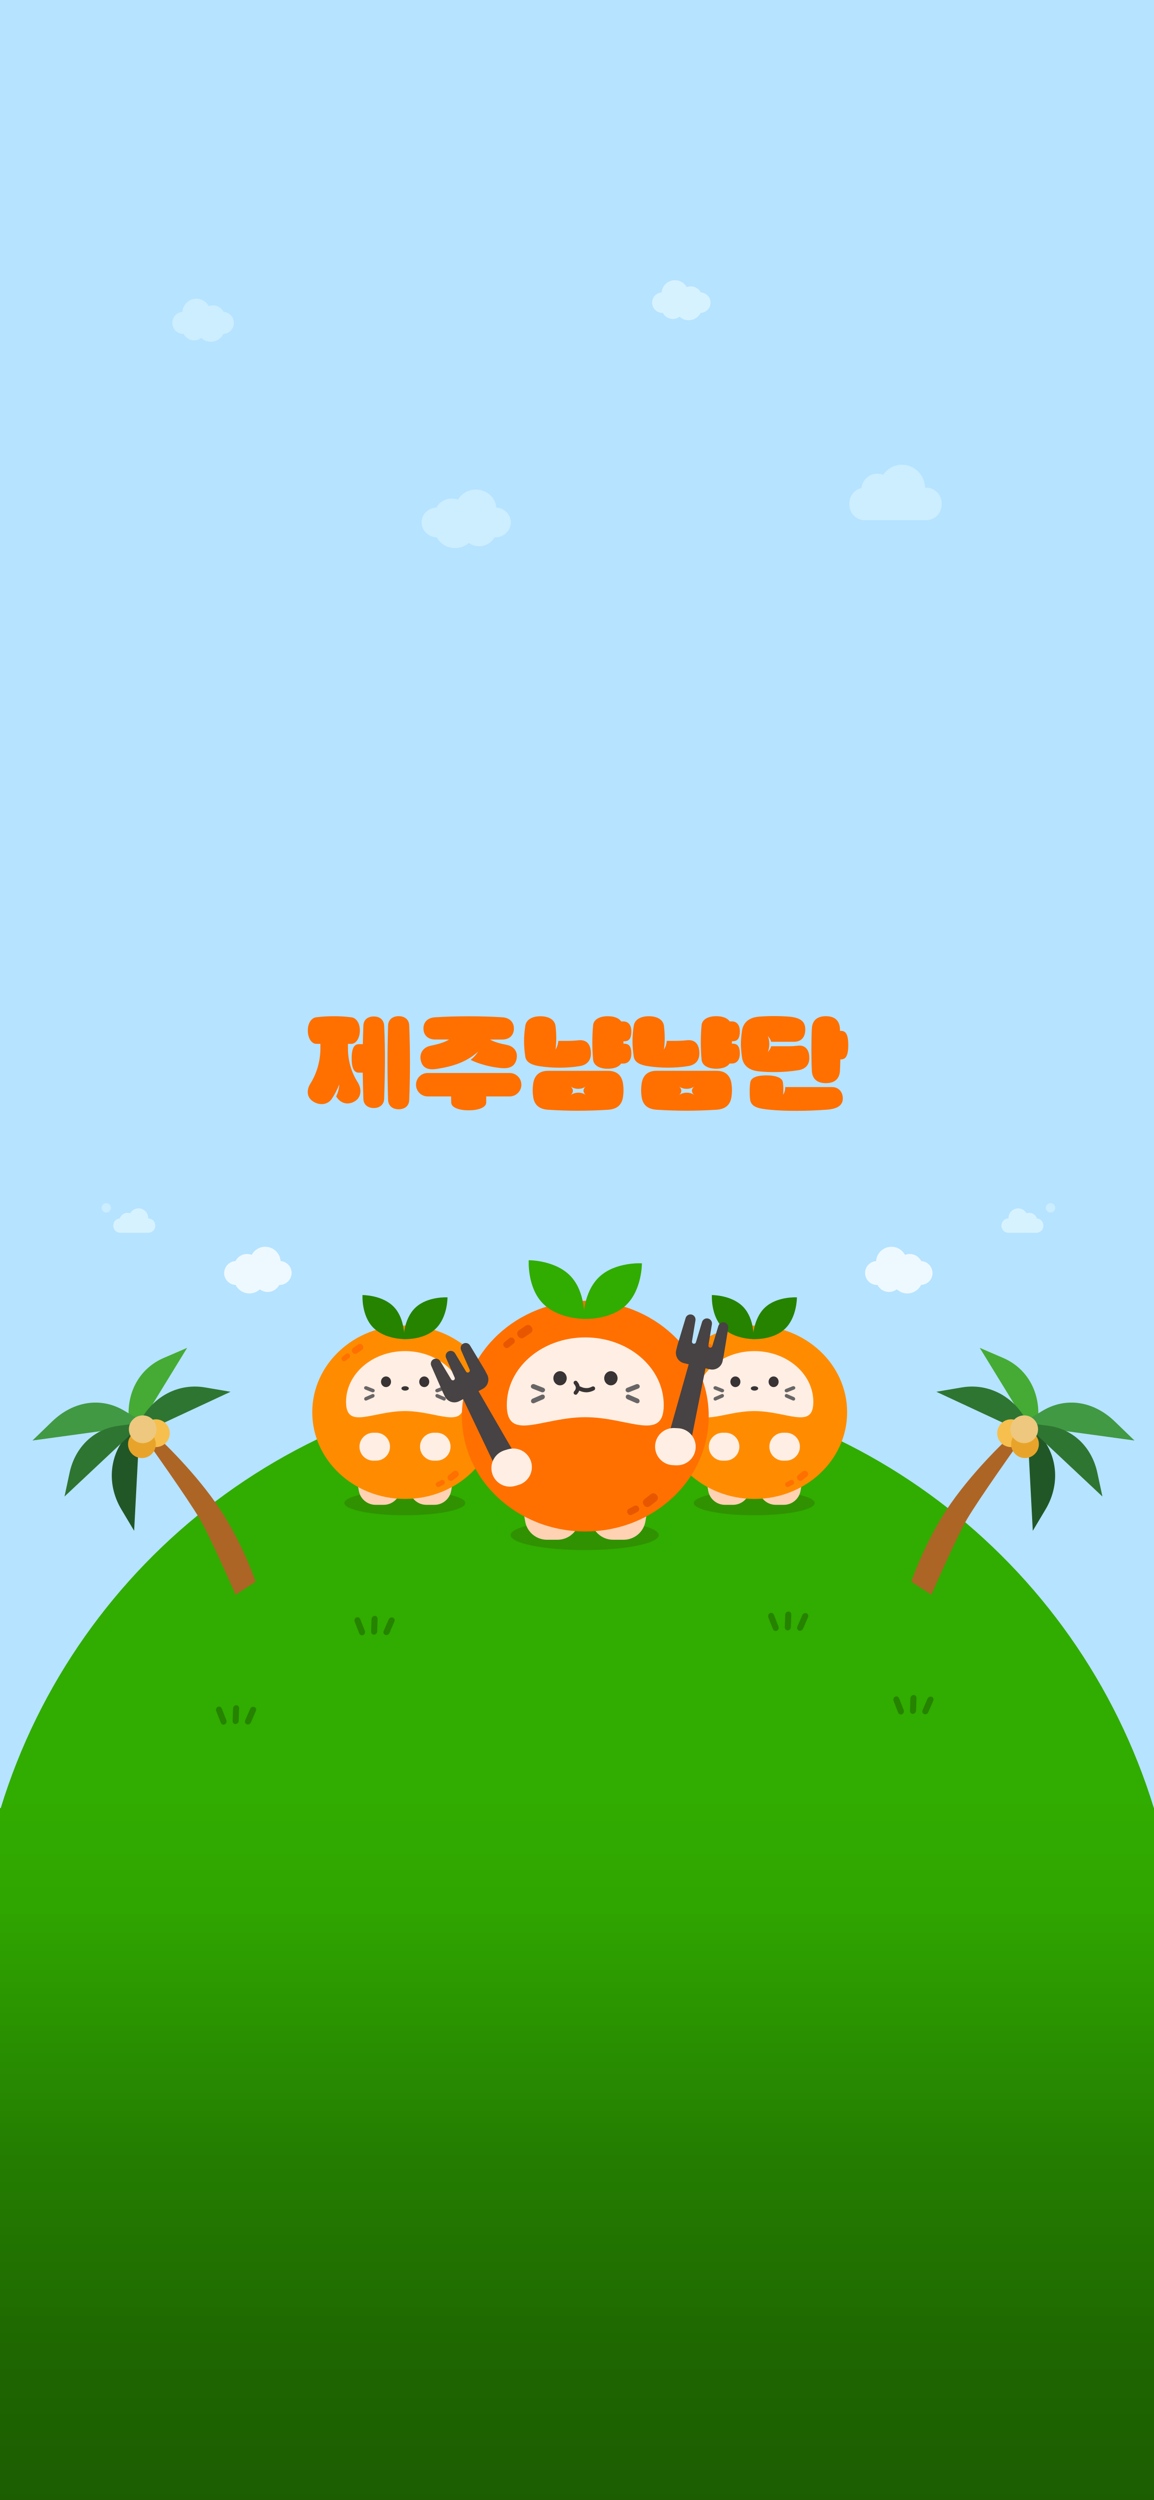 <svg width="375" height="812" viewBox="0 0 375 812" fill="none" xmlns="http://www.w3.org/2000/svg">
<g clip-path="url(#clip0_31233_6879)">
<path d="M375 0H0V812H375V0Z" fill="#B6E3FF"/>
<path d="M375.1 587.69C375.07 587.59 375.04 587.5 375.01 587.4V587.23H374.96C350.26 506.72 275.73 448.22 187.6 448.22C99.47 448.22 24.94 506.72 0.24 587.23H0V812H375V587.69H375.09H375.1Z" fill="url(#paint0_linear_31233_6879)"/>
<path d="M245.09 492.13C255.937 492.13 264.73 490.348 264.73 488.15C264.73 485.952 255.937 484.17 245.09 484.17C234.243 484.17 225.45 485.952 225.45 488.15C225.45 490.348 234.243 492.13 245.09 492.13Z" fill="#309200"/>
<path d="M238.2 488.74H235.57C232.88 488.74 230.58 486.8 230.13 484.15L229.2 478.72C228.62 475.35 231.22 472.27 234.64 472.27H238.2C241.25 472.27 243.72 474.74 243.72 477.79V483.22C243.72 486.27 241.25 488.74 238.2 488.74Z" fill="#FFD2B3"/>
<path d="M252.08 488.74H254.71C257.4 488.74 259.7 486.8 260.15 484.15L261.08 478.72C261.66 475.35 259.06 472.27 255.64 472.27H252.08C249.03 472.27 246.56 474.74 246.56 477.79V483.22C246.56 486.27 249.03 488.74 252.08 488.74Z" fill="#FFD2B3"/>
<path d="M245.14 486.82C261.786 486.82 275.28 474.217 275.28 458.67C275.28 443.123 261.786 430.52 245.14 430.52C228.494 430.52 215 443.123 215 458.67C215 474.217 228.494 486.82 245.14 486.82Z" fill="#FF8C00"/>
<path d="M264.3 455.32C264.3 464.44 255.72 458.29 245.14 458.29C234.56 458.29 225.98 464.44 225.98 455.32C225.98 446.2 234.56 438.81 245.14 438.81C255.72 438.81 264.3 446.2 264.3 455.32Z" fill="#FFEEE3"/>
<path d="M241.56 424.5C245.3 428.45 244.89 434.92 244.89 434.92C244.89 434.92 238.41 434.98 234.66 431.03C230.92 427.08 231.33 420.61 231.33 420.61C231.33 420.61 237.81 420.55 241.56 424.5Z" fill="#258300"/>
<path d="M248.54 424.69C244.59 428.43 244.65 434.92 244.65 434.92C244.65 434.92 251.12 435.33 255.07 431.59C259.02 427.85 258.96 421.36 258.96 421.36C258.96 421.36 252.49 420.95 248.54 424.69Z" fill="#258300"/>
<path d="M228.029 439.166L228.12 439.298C228.432 439.753 229.055 439.869 229.51 439.557L231.151 438.432C231.607 438.119 231.723 437.497 231.41 437.041L231.32 436.909C231.008 436.454 230.385 436.338 229.93 436.65L228.288 437.776C227.833 438.088 227.717 438.71 228.029 439.166Z" fill="#FF7000"/>
<path d="M224.662 441.736L224.749 441.845C225.011 442.173 225.489 442.227 225.817 441.965L227.021 441.004C227.349 440.742 227.402 440.264 227.14 439.936L227.053 439.827C226.791 439.498 226.313 439.445 225.985 439.707L224.781 440.667C224.453 440.929 224.4 441.408 224.662 441.736Z" fill="#FF7000"/>
<path d="M262.405 478.137L262.306 478.011C261.965 477.577 261.337 477.5 260.902 477.841L259.336 479.068C258.901 479.409 258.825 480.037 259.165 480.472L259.264 480.598C259.605 481.033 260.233 481.109 260.668 480.768L262.234 479.541C262.669 479.201 262.745 478.572 262.405 478.137Z" fill="#FF7000"/>
<path d="M257.986 481.149L257.921 481.025C257.727 480.653 257.268 480.509 256.896 480.702L255.53 481.414C255.158 481.608 255.014 482.067 255.207 482.439L255.272 482.563C255.466 482.936 255.925 483.08 256.297 482.886L257.663 482.175C258.035 481.981 258.18 481.522 257.986 481.149Z" fill="#FF7000"/>
<path d="M235.73 474.4H234.88C232.38 474.4 230.34 472.37 230.34 469.86C230.34 467.36 232.37 465.32 234.88 465.32H235.73C238.28 465.32 240.33 467.42 240.26 469.97C240.2 472.43 238.19 474.39 235.73 474.39V474.4Z" fill="#FFEEE3"/>
<path d="M255.4 474.4H254.55C252.05 474.4 250.01 472.37 250.01 469.86C250.01 467.36 252.04 465.32 254.55 465.32H255.4C257.95 465.32 260 467.42 259.93 469.97C259.87 472.43 257.86 474.39 255.4 474.39V474.4Z" fill="#FFEEE3"/>
<path d="M238.97 450.5C239.87 450.5 240.6 449.725 240.6 448.77C240.6 447.815 239.87 447.04 238.97 447.04C238.07 447.04 237.34 447.815 237.34 448.77C237.34 449.725 238.07 450.5 238.97 450.5Z" fill="#383334"/>
<path d="M251.39 450.5C252.29 450.5 253.02 449.725 253.02 448.77C253.02 447.815 252.29 447.04 251.39 447.04C250.49 447.04 249.76 447.815 249.76 448.77C249.76 449.725 250.49 450.5 251.39 450.5Z" fill="#383334"/>
<path d="M255.03 451.86C255.17 452.15 255.53 452.28 255.85 452.16L258.06 451.29C258.38 451.16 258.52 450.83 258.39 450.54C258.25 450.25 257.89 450.12 257.57 450.24L255.36 451.11C255.04 451.24 254.9 451.57 255.03 451.86Z" fill="#686566"/>
<path d="M255.05 453.1C254.94 453.4 255.11 453.76 255.42 453.89L257.6 454.83C257.91 454.97 258.25 454.83 258.36 454.53C258.47 454.23 258.3 453.87 257.99 453.74L255.81 452.8C255.5 452.66 255.16 452.8 255.05 453.1Z" fill="#686566"/>
<path d="M235.25 451.86C235.11 452.15 234.75 452.28 234.43 452.16L232.22 451.29C231.9 451.16 231.76 450.83 231.89 450.54C232.03 450.25 232.39 450.12 232.71 450.24L234.92 451.11C235.24 451.24 235.38 451.57 235.25 451.86Z" fill="#686566"/>
<path d="M235.22 453.1C235.33 453.4 235.16 453.76 234.85 453.89L232.67 454.83C232.36 454.97 232.02 454.83 231.91 454.53C231.8 454.23 231.97 453.87 232.28 453.74L234.46 452.8C234.77 452.66 235.11 452.8 235.22 453.1Z" fill="#686566"/>
<path d="M245.18 451.64C245.843 451.64 246.38 451.322 246.38 450.93C246.38 450.538 245.843 450.22 245.18 450.22C244.517 450.22 243.98 450.538 243.98 450.93C243.98 451.322 244.517 451.64 245.18 451.64Z" fill="#383334"/>
<path d="M131.55 492.13C142.397 492.13 151.19 490.348 151.19 488.15C151.19 485.952 142.397 484.17 131.55 484.17C120.703 484.17 111.91 485.952 111.91 488.15C111.91 490.348 120.703 492.13 131.55 492.13Z" fill="#309200"/>
<path d="M124.67 488.74H122.04C119.35 488.74 117.05 486.8 116.6 484.15L115.67 478.72C115.09 475.35 117.69 472.27 121.11 472.27H124.67C127.72 472.27 130.19 474.74 130.19 477.79V483.22C130.19 486.27 127.72 488.74 124.67 488.74Z" fill="#FFD2B3"/>
<path d="M138.55 488.74H141.18C143.87 488.74 146.17 486.8 146.62 484.15L147.55 478.72C148.13 475.35 145.53 472.27 142.11 472.27H138.55C135.5 472.27 133.03 474.74 133.03 477.79V483.22C133.03 486.27 135.5 488.74 138.55 488.74Z" fill="#FFD2B3"/>
<path d="M131.61 486.82C148.256 486.82 161.75 474.217 161.75 458.67C161.75 443.123 148.256 430.52 131.61 430.52C114.964 430.52 101.47 443.123 101.47 458.67C101.47 474.217 114.964 486.82 131.61 486.82Z" fill="#FF8C00"/>
<path d="M150.77 455.32C150.77 464.44 142.19 458.29 131.61 458.29C121.03 458.29 112.45 464.44 112.45 455.32C112.45 446.2 121.03 438.81 131.61 438.81C142.19 438.81 150.77 446.2 150.77 455.32Z" fill="#FFEEE3"/>
<path d="M128.03 424.5C131.77 428.45 131.36 434.92 131.36 434.92C131.36 434.92 124.88 434.98 121.13 431.03C117.39 427.08 117.8 420.61 117.8 420.61C117.8 420.61 124.28 420.55 128.03 424.5Z" fill="#258300"/>
<path d="M135 424.69C131.05 428.43 131.11 434.92 131.11 434.92C131.11 434.92 137.58 435.33 141.53 431.59C145.48 427.85 145.42 421.36 145.42 421.36C145.42 421.36 138.95 420.95 135 424.69Z" fill="#258300"/>
<path d="M114.504 439.161L114.594 439.292C114.906 439.748 115.529 439.864 115.984 439.552L117.626 438.426C118.081 438.114 118.197 437.491 117.885 437.036L117.794 436.904C117.482 436.449 116.859 436.332 116.404 436.645L114.763 437.77C114.307 438.083 114.191 438.705 114.504 439.161Z" fill="#FF7000"/>
<path d="M111.118 441.737L111.205 441.846C111.467 442.174 111.945 442.228 112.273 441.966L113.477 441.005C113.805 440.743 113.859 440.265 113.597 439.937L113.509 439.828C113.248 439.5 112.769 439.446 112.441 439.708L111.238 440.669C110.91 440.931 110.856 441.409 111.118 441.737Z" fill="#FF7000"/>
<path d="M148.882 478.141L148.783 478.015C148.442 477.58 147.814 477.504 147.379 477.845L145.813 479.072C145.378 479.413 145.302 480.041 145.642 480.476L145.741 480.602C146.082 481.036 146.71 481.113 147.145 480.772L148.711 479.545C149.146 479.204 149.222 478.576 148.882 478.141Z" fill="#FF7000"/>
<path d="M144.456 481.155L144.392 481.031C144.198 480.659 143.739 480.514 143.367 480.708L142.001 481.42C141.629 481.614 141.484 482.073 141.678 482.445L141.743 482.569C141.937 482.941 142.396 483.086 142.768 482.892L144.134 482.18C144.506 481.986 144.65 481.527 144.456 481.155Z" fill="#FF7000"/>
<path d="M122.2 474.4H121.35C118.85 474.4 116.81 472.37 116.81 469.86C116.81 467.36 118.84 465.32 121.35 465.32H122.2C124.75 465.32 126.8 467.42 126.73 469.97C126.67 472.43 124.66 474.39 122.2 474.39V474.4Z" fill="#FFEEE3"/>
<path d="M141.87 474.4H141.02C138.52 474.4 136.48 472.37 136.48 469.86C136.48 467.36 138.51 465.32 141.02 465.32H141.87C144.42 465.32 146.47 467.42 146.4 469.97C146.34 472.43 144.33 474.39 141.87 474.39V474.4Z" fill="#FFEEE3"/>
<path d="M125.44 450.5C126.34 450.5 127.07 449.725 127.07 448.77C127.07 447.815 126.34 447.04 125.44 447.04C124.54 447.04 123.81 447.815 123.81 448.77C123.81 449.725 124.54 450.5 125.44 450.5Z" fill="#383334"/>
<path d="M137.86 450.5C138.76 450.5 139.49 449.725 139.49 448.77C139.49 447.815 138.76 447.04 137.86 447.04C136.96 447.04 136.23 447.815 136.23 448.77C136.23 449.725 136.96 450.5 137.86 450.5Z" fill="#383334"/>
<path d="M141.5 451.86C141.64 452.15 142 452.28 142.32 452.16L144.53 451.29C144.85 451.16 144.99 450.83 144.86 450.54C144.72 450.25 144.36 450.12 144.04 450.24L141.83 451.11C141.51 451.24 141.37 451.57 141.5 451.86Z" fill="#686566"/>
<path d="M141.52 453.1C141.41 453.4 141.58 453.76 141.89 453.89L144.07 454.83C144.38 454.97 144.72 454.83 144.83 454.53C144.94 454.23 144.77 453.87 144.46 453.74L142.28 452.8C141.97 452.66 141.63 452.8 141.52 453.1Z" fill="#686566"/>
<path d="M121.72 451.86C121.58 452.15 121.22 452.28 120.9 452.16L118.69 451.29C118.37 451.16 118.23 450.83 118.36 450.54C118.5 450.25 118.86 450.12 119.18 450.24L121.39 451.11C121.71 451.24 121.85 451.57 121.72 451.86Z" fill="#686566"/>
<path d="M121.69 453.1C121.8 453.4 121.63 453.76 121.32 453.89L119.14 454.83C118.83 454.97 118.49 454.83 118.38 454.53C118.27 454.23 118.44 453.87 118.75 453.74L120.93 452.8C121.24 452.66 121.58 452.8 121.69 453.1Z" fill="#686566"/>
<path d="M131.65 451.64C132.313 451.64 132.85 451.322 132.85 450.93C132.85 450.538 132.313 450.22 131.65 450.22C130.987 450.22 130.45 450.538 130.45 450.93C130.45 451.322 130.987 451.64 131.65 451.64Z" fill="#383334"/>
<path d="M189.998 503.43C203.281 503.43 214.048 501.25 214.048 498.56C214.048 495.87 203.281 493.69 189.998 493.69C176.716 493.69 165.948 495.87 165.948 498.56C165.948 501.25 176.716 503.43 189.998 503.43Z" fill="#309200"/>
<path d="M181.168 500.08H177.738C174.238 500.08 171.248 497.56 170.658 494.11L169.448 487.05C168.698 482.66 172.078 478.66 176.528 478.66H181.168C185.138 478.66 188.348 481.88 188.348 485.84V492.9C188.348 496.87 185.128 500.08 181.168 500.08Z" fill="#FFD2B3"/>
<path d="M199.228 500.08H202.658C206.158 500.08 209.148 497.56 209.738 494.11L210.948 487.05C211.698 482.66 208.318 478.66 203.868 478.66H199.228C195.258 478.66 192.048 481.88 192.048 485.84V492.9C192.048 496.87 195.268 500.08 199.228 500.08Z" fill="#FFD2B3"/>
<path d="M190.198 497.39C212.35 497.39 230.308 480.623 230.308 459.94C230.308 439.257 212.35 422.49 190.198 422.49C168.046 422.49 150.088 439.257 150.088 459.94C150.088 480.623 168.046 497.39 190.198 497.39Z" fill="#FF7000"/>
<path d="M215.688 456.33C215.688 468.46 204.268 460.28 190.188 460.28C176.108 460.28 164.688 468.46 164.688 456.33C164.688 444.2 176.108 434.36 190.188 434.36C204.268 434.36 215.688 444.2 215.688 456.33Z" fill="#FFEEE3"/>
<path d="M185.428 414.48C190.408 419.74 189.858 428.35 189.858 428.35C189.858 428.35 181.228 428.43 176.248 423.17C171.268 417.91 171.818 409.3 171.818 409.3C171.818 409.3 180.448 409.22 185.428 414.48Z" fill="#31AC00"/>
<path d="M194.718 414.73C189.458 419.71 189.538 428.34 189.538 428.34C189.538 428.34 198.148 428.89 203.408 423.91C208.668 418.93 208.588 410.3 208.588 410.3C208.588 410.3 199.978 409.75 194.718 414.73Z" fill="#31AC00"/>
<path d="M168.299 433.888L168.424 434.069C168.839 434.675 169.667 434.829 170.273 434.414L172.45 432.921C173.056 432.505 173.21 431.678 172.795 431.072L172.67 430.89C172.255 430.285 171.427 430.13 170.821 430.546L168.644 432.039C168.038 432.454 167.884 433.282 168.299 433.888Z" fill="#E85700"/>
<path d="M163.779 437.315L163.885 437.448C164.236 437.888 164.878 437.96 165.318 437.609L166.905 436.342C167.345 435.991 167.417 435.349 167.066 434.909L166.96 434.776C166.608 434.335 165.966 434.263 165.526 434.615L163.94 435.881C163.499 436.233 163.427 436.875 163.779 437.315Z" fill="#E85700"/>
<path d="M213.496 485.675L213.36 485.502C212.907 484.923 212.071 484.822 211.493 485.275L209.415 486.903C208.837 487.356 208.735 488.192 209.188 488.77L209.324 488.944C209.777 489.522 210.613 489.623 211.191 489.17L213.269 487.542C213.848 487.089 213.949 486.253 213.496 485.675Z" fill="#E85700"/>
<path d="M207.593 489.656L207.515 489.505C207.254 489.006 206.638 488.812 206.139 489.072L204.339 490.01C203.839 490.27 203.645 490.886 203.905 491.386L203.984 491.537C204.244 492.036 204.86 492.23 205.36 491.97L207.16 491.032C207.66 490.772 207.854 490.156 207.593 489.656Z" fill="#E85700"/>
<path d="M143.878 452.13L140.148 443.61C139.848 442.93 140.008 442.11 140.588 441.64C141.398 440.98 142.548 441.22 143.048 442.06L146.618 448C146.788 448.29 147.158 448.39 147.458 448.24C147.758 448.09 147.878 447.73 147.748 447.42L144.958 441.04C144.608 440.25 144.938 439.32 145.698 438.92C146.458 438.52 147.428 438.78 147.878 439.53L151.448 445.47C151.618 445.76 151.988 445.86 152.288 445.71L152.328 445.69C152.628 445.53 152.748 445.18 152.618 444.87L149.838 438.53C149.538 437.85 149.698 437.03 150.278 436.56C151.088 435.9 152.238 436.14 152.738 436.98L157.548 444.98C157.678 445.2 158.158 446.15 158.308 446.43C159.188 448.11 158.538 450.2 156.858 451.08L155.478 451.81L167.878 473.24C168.678 474.62 168.168 476.38 166.758 477.11L164.998 478.03C163.598 478.77 161.858 478.19 161.178 476.76L150.508 454.41L149.248 455.07C147.568 455.95 145.478 455.3 144.598 453.62C144.428 453.3 143.978 452.32 143.888 452.12L143.878 452.13Z" fill="#474243"/>
<path d="M167.438 482.59L168.528 482.27C171.718 481.32 173.538 477.96 172.588 474.76C171.638 471.57 168.278 469.75 165.078 470.7L163.988 471.02C160.738 471.99 158.928 475.45 159.978 478.68C160.998 481.79 164.308 483.52 167.438 482.59Z" fill="#FFEEE3"/>
<path d="M235.128 440.57L236.638 431.41C236.758 430.68 236.398 429.92 235.728 429.61C234.788 429.17 233.728 429.68 233.448 430.62L231.448 437.25C231.348 437.57 231.018 437.76 230.688 437.68C230.358 437.6 230.158 437.29 230.208 436.96L231.338 430.1C231.478 429.25 230.938 428.43 230.098 428.23C229.258 428.03 228.388 428.52 228.138 429.35L226.138 435.98C226.038 436.3 225.708 436.49 225.378 436.41H225.338C225.018 436.32 224.808 436.01 224.858 435.68L225.988 428.86C226.108 428.13 225.748 427.37 225.078 427.06C224.138 426.62 223.078 427.13 222.798 428.07L220.108 437C220.038 437.25 219.798 438.29 219.728 438.59C219.288 440.44 220.428 442.29 222.278 442.73L223.798 443.09L217.068 466.88C216.638 468.41 217.568 469.99 219.108 470.35L221.038 470.81C222.578 471.18 224.118 470.19 224.428 468.64L229.258 444.39L230.638 444.72C232.488 445.16 234.348 444.02 234.788 442.18C234.868 441.83 235.068 440.77 235.108 440.55L235.128 440.57Z" fill="#474243"/>
<path d="M219.788 475.91L218.658 475.86C215.328 475.72 212.738 472.91 212.878 469.58C213.018 466.25 215.828 463.66 219.158 463.8L220.288 463.85C223.678 463.99 226.288 466.9 226.058 470.28C225.838 473.55 223.058 476.04 219.788 475.9V475.91Z" fill="#FFEEE3"/>
<path d="M181.988 449.93C183.187 449.93 184.158 448.9 184.158 447.63C184.158 446.36 183.187 445.33 181.988 445.33C180.79 445.33 179.818 446.36 179.818 447.63C179.818 448.9 180.79 449.93 181.988 449.93Z" fill="#383334"/>
<path d="M198.508 449.93C199.707 449.93 200.678 448.9 200.678 447.63C200.678 446.36 199.707 445.33 198.508 445.33C197.31 445.33 196.338 446.36 196.338 447.63C196.338 448.9 197.31 449.93 198.508 449.93Z" fill="#383334"/>
<path d="M203.358 451.74C203.538 452.13 204.028 452.3 204.448 452.14L207.388 450.98C207.808 450.81 208.008 450.36 207.818 449.98C207.638 449.59 207.148 449.42 206.728 449.58L203.788 450.74C203.368 450.91 203.168 451.36 203.358 451.74Z" fill="#686566"/>
<path d="M203.388 453.39C203.248 453.79 203.468 454.26 203.878 454.44L206.778 455.7C207.198 455.88 207.648 455.7 207.798 455.3C207.938 454.9 207.718 454.43 207.308 454.25L204.408 452.99C203.988 452.81 203.538 452.99 203.388 453.39Z" fill="#686566"/>
<path d="M177.038 451.74C176.858 452.13 176.368 452.3 175.948 452.14L173.008 450.98C172.588 450.81 172.388 450.36 172.578 449.98C172.758 449.59 173.248 449.42 173.668 449.58L176.608 450.74C177.028 450.91 177.228 451.36 177.038 451.74Z" fill="#686566"/>
<path d="M177.008 453.39C177.148 453.79 176.928 454.26 176.518 454.44L173.618 455.7C173.198 455.88 172.748 455.7 172.598 455.3C172.458 454.9 172.678 454.43 173.088 454.25L175.988 452.99C176.408 452.81 176.858 452.99 177.008 453.39Z" fill="#686566"/>
<path d="M187.988 451.53C188.768 451.93 189.598 452.18 190.478 452.19C191.358 452.2 192.258 451.95 193.058 451.53C193.378 451.36 193.478 450.91 193.298 450.6C193.108 450.27 192.698 450.18 192.368 450.36C192.078 450.51 191.898 450.59 191.558 450.69C191.368 450.74 191.178 450.79 190.988 450.81C191.058 450.81 190.988 450.81 190.948 450.81C190.898 450.81 190.848 450.81 190.798 450.82C190.688 450.82 190.578 450.82 190.468 450.82C189.848 450.82 189.218 450.64 188.658 450.35C188.338 450.19 187.908 450.26 187.728 450.59C187.568 450.9 187.638 451.35 187.968 451.52L187.988 451.53Z" fill="#383334"/>
<path d="M187.508 452.79C188.018 452.21 188.388 451.55 188.408 450.76C188.428 449.97 188.038 449.22 187.508 448.63C187.278 448.37 186.808 448.38 186.578 448.63C186.328 448.9 186.338 449.28 186.578 449.56C186.598 449.59 186.628 449.61 186.648 449.64C186.678 449.68 186.708 449.71 186.738 449.75C186.698 449.7 186.698 449.7 186.738 449.75C186.828 449.88 186.908 450.02 186.978 450.16C187.018 450.23 186.998 450.18 186.978 450.14C186.998 450.17 187.008 450.22 187.018 450.26C187.038 450.33 187.058 450.4 187.078 450.47C187.078 450.49 187.078 450.56 187.098 450.56C187.068 450.54 187.088 450.42 187.098 450.56C187.098 450.63 187.098 450.7 187.098 450.77C187.098 450.83 187.078 450.9 187.088 450.96C187.068 450.83 187.088 450.89 187.088 450.96C187.088 450.99 187.078 451.02 187.068 451.05C187.048 451.12 187.028 451.19 186.998 451.26C186.948 451.41 187.038 451.18 186.998 451.26C186.978 451.29 186.968 451.32 186.958 451.35C186.918 451.42 186.888 451.49 186.838 451.55C186.818 451.59 186.788 451.63 186.758 451.66C186.758 451.67 186.678 451.76 186.728 451.7C186.768 451.65 186.678 451.76 186.658 451.78C186.638 451.81 186.608 451.83 186.588 451.86C186.368 452.12 186.318 452.54 186.588 452.79C186.838 453.02 187.278 453.07 187.518 452.79H187.508Z" fill="#383334"/>
<path d="M318.38 437.76L336.97 468.07L337.38 460.15C337.83 451.58 333.45 444.24 325.98 441.03L318.38 437.76Z" fill="#45AB34"/>
<path d="M333.68 460.39L335.61 497.18L339.75 490.24C344.23 482.73 343.87 473.89 338.82 467.19L333.68 460.38V460.39Z" fill="#215726"/>
<path d="M304.26 452.01L337.14 467.31L333.02 460.44C328.57 453 320.71 449.23 312.56 450.61L304.26 452.02V452.01Z" fill="#2E7532"/>
<path d="M331.19 462.71L368.65 467.85L362.28 461.69C355.39 455.02 346.4 453.66 338.86 458.15L331.19 462.71Z" fill="#419944"/>
<path d="M332.62 462L358.24 486.04L356.59 478.33C354.8 469.99 348.72 464.14 340.74 463.08L332.62 462Z" fill="#2E7532"/>
<path d="M331 468.69L328.56 466.17C328.56 466.17 317.49 476.17 308.99 488.28C301.79 498.53 297.04 510.89 296.14 513.71L302.65 517.93C302.65 517.93 310.92 499.06 314.2 493.46C318.13 486.75 331 468.69 331 468.69Z" fill="#AD6525"/>
<path d="M328.55 469.99C331.041 469.99 333.06 467.971 333.06 465.48C333.06 462.989 331.041 460.97 328.55 460.97C326.059 460.97 324.04 462.989 324.04 465.48C324.04 467.971 326.059 469.99 328.55 469.99Z" fill="#F7BF4D"/>
<path d="M333.08 473.55C335.571 473.55 337.59 471.531 337.59 469.04C337.59 466.549 335.571 464.53 333.08 464.53C330.589 464.53 328.57 466.549 328.57 469.04C328.57 471.531 330.589 473.55 333.08 473.55Z" fill="#E8A42A"/>
<path d="M332.81 468.71C335.301 468.71 337.32 466.691 337.32 464.2C337.32 461.709 335.301 459.69 332.81 459.69C330.319 459.69 328.3 461.709 328.3 464.2C328.3 466.691 330.319 468.71 332.81 468.71Z" fill="#EDC87E"/>
<path d="M60.81 437.76L42.22 468.07L41.81 460.15C41.36 451.58 45.74 444.24 53.21 441.03L60.81 437.76Z" fill="#45AB34"/>
<path d="M45.52 460.39L43.59 497.18L39.45 490.24C34.97 482.73 35.33 473.89 40.38 467.19L45.52 460.38V460.39Z" fill="#215726"/>
<path d="M74.94 452.01L42.06 467.31L46.18 460.44C50.63 453 58.49 449.23 66.64 450.61L74.94 452.02V452.01Z" fill="#2E7532"/>
<path d="M48.01 462.71L10.55 467.85L16.92 461.69C23.81 455.02 32.8 453.66 40.34 458.15L48.01 462.71Z" fill="#419944"/>
<path d="M46.58 462L20.96 486.04L22.61 478.33C24.4 469.99 30.48 464.14 38.46 463.08L46.58 462Z" fill="#2E7532"/>
<path d="M48.2 468.69L50.64 466.17C50.64 466.17 61.71 476.17 70.21 488.28C77.41 498.53 82.16 510.89 83.06 513.71L76.55 517.93C76.55 517.93 68.28 499.06 65 493.46C61.07 486.75 48.2 468.69 48.2 468.69Z" fill="#AD6525"/>
<path d="M50.65 469.99C53.141 469.99 55.16 467.971 55.16 465.48C55.16 462.989 53.141 460.97 50.65 460.97C48.159 460.97 46.14 462.989 46.14 465.48C46.14 467.971 48.159 469.99 50.65 469.99Z" fill="#F7BF4D"/>
<path d="M46.12 473.55C48.611 473.55 50.63 471.531 50.63 469.04C50.63 466.549 48.611 464.53 46.12 464.53C43.629 464.53 41.61 466.549 41.61 469.04C41.61 471.531 43.629 473.55 46.12 473.55Z" fill="#E8A42A"/>
<path d="M46.39 468.71C48.881 468.71 50.9 466.691 50.9 464.2C50.9 461.709 48.881 459.69 46.39 459.69C43.899 459.69 41.88 461.709 41.88 464.2C41.88 466.691 43.899 468.71 46.39 468.71Z" fill="#EDC87E"/>
<path d="M341.36 393.82C342.205 393.82 342.89 393.135 342.89 392.29C342.89 391.445 342.205 390.76 341.36 390.76C340.515 390.76 339.83 391.445 339.83 392.29C339.83 393.135 340.515 393.82 341.36 393.82Z" fill="#CAEDFF"/>
<path d="M336.95 395.72C336.61 394.66 335.63 393.9 334.46 393.9C334.15 393.9 333.85 393.96 333.57 394.06C333.04 393.1 332.02 392.45 330.84 392.45C329.12 392.45 327.72 393.85 327.72 395.57C327.72 395.62 327.72 395.67 327.72 395.73H327.68C326.44 395.73 325.43 396.74 325.43 397.98V398.13C325.43 399.37 326.44 400.38 327.68 400.38H336.81C338.05 400.38 339.06 399.37 339.06 398.13V397.98C339.06 396.78 338.13 395.81 336.95 395.73V395.72Z" fill="#D7F2FF"/>
<path d="M303.02 413.45C303.02 411.38 301.4 409.69 299.36 409.57C298.66 408.21 297.25 407.27 295.62 407.27C295.08 407.27 294.57 407.37 294.1 407.56C293.25 405.99 291.6 404.93 289.69 404.93C287.05 404.93 284.88 406.98 284.69 409.57C282.69 409.73 281.11 411.4 281.11 413.44C281.11 415.59 282.85 417.33 285 417.33H285.15C285.85 418.68 287.26 419.61 288.89 419.61C289.84 419.61 290.72 419.29 291.43 418.75C292.32 419.57 293.52 420.08 294.83 420.08C296.79 420.08 298.48 418.96 299.31 417.32C301.39 417.24 303.05 415.53 303.05 413.44L303.02 413.45Z" fill="#EEF9FF"/>
<path d="M34.53 393.82C35.375 393.82 36.06 393.135 36.06 392.29C36.06 391.445 35.375 390.76 34.53 390.76C33.685 390.76 33 391.445 33 392.29C33 393.135 33.685 393.82 34.53 393.82Z" fill="#CAEDFF"/>
<path d="M38.93 395.72C39.27 394.66 40.25 393.9 41.42 393.9C41.73 393.9 42.03 393.96 42.31 394.06C42.84 393.1 43.86 392.45 45.04 392.45C46.76 392.45 48.16 393.85 48.16 395.57C48.16 395.62 48.16 395.67 48.16 395.73H48.2C49.44 395.73 50.45 396.74 50.45 397.98V398.13C50.45 399.37 49.44 400.38 48.2 400.38H39.07C37.83 400.38 36.82 399.37 36.82 398.13V397.98C36.82 396.78 37.75 395.81 38.93 395.73V395.72Z" fill="#D7F2FF"/>
<path d="M72.86 413.45C72.86 411.38 74.48 409.69 76.52 409.57C77.22 408.21 78.63 407.27 80.26 407.27C80.8 407.27 81.31 407.37 81.78 407.56C82.63 405.99 84.28 404.93 86.19 404.93C88.83 404.93 91 406.98 91.19 409.57C93.19 409.73 94.77 411.4 94.77 413.44C94.77 415.48 93.03 417.33 90.88 417.33H90.73C90.03 418.68 88.62 419.61 86.99 419.61C86.04 419.61 85.16 419.29 84.45 418.75C83.56 419.57 82.36 420.08 81.05 420.08C79.09 420.08 77.4 418.96 76.57 417.32C74.49 417.24 72.83 415.53 72.83 413.44L72.86 413.45Z" fill="#EEF9FF"/>
<path d="M76 104.865C76 102.957 74.52 101.393 72.657 101.282C72.022 100.029 70.729 99.163 69.238 99.163C68.745 99.163 68.285 99.263 67.847 99.43C67.069 97.987 65.567 97 63.825 97C61.414 97 59.441 98.886 59.266 101.282C57.436 101.426 56 102.968 56 104.854C56 106.84 57.589 108.448 59.551 108.448H59.682C60.318 109.702 61.6 110.556 63.09 110.556C63.956 110.556 64.756 110.257 65.403 109.769C66.214 110.534 67.31 111 68.504 111C70.29 111 71.836 109.957 72.592 108.448C74.488 108.371 76 106.796 76 104.865Z" fill="#CDEEFF"/>
<path d="M230.905 98.303C230.905 96.532 229.5 95.079 227.73 94.976C227.126 93.812 225.897 93.009 224.481 93.009C224.013 93.009 223.576 93.101 223.159 93.256C222.42 91.917 220.994 91 219.338 91C217.048 91 215.174 92.751 215.007 94.976C213.269 95.11 211.905 96.542 211.905 98.293C211.905 100.137 213.415 101.631 215.278 101.631H215.403C216.007 102.795 217.225 103.588 218.641 103.588C219.463 103.588 220.223 103.31 220.838 102.857C221.608 103.567 222.649 104 223.784 104C225.481 104 226.949 103.032 227.667 101.631C229.468 101.559 230.905 100.096 230.905 98.303Z" fill="#D7F2FF"/>
<path d="M301.03 158.392H300.604C300.466 154.255 297.156 150.94 293.102 150.94C290.569 150.94 288.324 152.231 286.972 154.212C286.376 153.971 285.738 153.84 285.067 153.84C282.417 153.84 280.246 155.875 279.927 158.512C277.681 158.993 276 161.051 276 163.502V163.841C276 166.653 278.224 168.94 280.959 168.94H301.041C303.776 168.94 306 166.653 306 163.841V163.502C306 160.689 303.776 158.403 301.041 158.403L301.03 158.392Z" fill="#CDEEFF"/>
<path d="M137 169.664C137 167.063 139.147 164.956 141.848 164.809C142.767 163.1 144.637 161.925 146.807 161.925C147.515 161.925 148.202 162.062 148.821 162.292C149.939 160.332 152.131 159 154.655 159C158.152 159 161.019 161.569 161.263 164.82C163.908 165.019 166 167.116 166 169.674C166 172.369 163.698 174.55 160.853 174.55H160.654C159.724 176.249 157.865 177.402 155.706 177.402C154.444 177.402 153.282 177.004 152.352 176.333C151.168 177.371 149.596 178 147.858 178C145.268 178 143.021 176.595 141.937 174.54C139.192 174.435 137 172.306 137 169.674V169.664Z" fill="#CDEEFF"/>
<path d="M73.03 560.05C73.52 559.82 73.75 559.19 73.54 558.65L72.06 554.9C71.85 554.36 71.28 554.11 70.78 554.35C70.29 554.58 70.06 555.21 70.27 555.75L71.75 559.5C71.96 560.04 72.53 560.29 73.03 560.05Z" fill="#258300"/>
<path d="M76.75 553.82C76.21 553.84 75.75 554.32 75.73 554.9L75.6 558.93C75.58 559.51 76.01 559.96 76.55 559.94C77.09 559.92 77.55 559.44 77.57 558.86L77.7 554.83C77.72 554.25 77.29 553.8 76.75 553.82Z" fill="#258300"/>
<path d="M80.19 560.02C80.7 560.2 81.31 559.92 81.54 559.39L83.14 555.69C83.37 555.16 83.14 554.58 82.63 554.39C82.12 554.21 81.51 554.49 81.28 555.02L79.68 558.72C79.45 559.25 79.68 559.83 80.19 560.02Z" fill="#258300"/>
<path d="M118.03 531.03C118.52 530.8 118.75 530.17 118.54 529.63L117.06 525.88C116.85 525.34 116.28 525.09 115.78 525.33C115.29 525.56 115.06 526.19 115.27 526.73L116.75 530.48C116.96 531.02 117.53 531.27 118.03 531.03Z" fill="#258300"/>
<path d="M121.75 524.8C121.21 524.82 120.75 525.3 120.73 525.88L120.6 529.91C120.58 530.49 121.01 530.94 121.55 530.92C122.09 530.9 122.55 530.42 122.57 529.84L122.7 525.81C122.72 525.23 122.29 524.78 121.75 524.8Z" fill="#258300"/>
<path d="M125.2 530.99C125.71 531.17 126.32 530.89 126.55 530.36L128.15 526.66C128.38 526.13 128.15 525.55 127.64 525.36C127.13 525.18 126.52 525.46 126.29 525.99L124.69 529.69C124.46 530.22 124.69 530.8 125.2 530.99Z" fill="#258300"/>
<path d="M252.45 529.62C252.94 529.39 253.17 528.76 252.96 528.22L251.48 524.47C251.27 523.93 250.7 523.68 250.2 523.92C249.71 524.15 249.48 524.78 249.69 525.32L251.17 529.07C251.38 529.61 251.95 529.86 252.45 529.62Z" fill="#258300"/>
<path d="M256.18 523.39C255.64 523.41 255.18 523.89 255.16 524.47L255.03 528.5C255.01 529.08 255.44 529.53 255.98 529.51C256.52 529.49 256.98 529.01 257 528.43L257.13 524.4C257.15 523.82 256.72 523.37 256.18 523.39Z" fill="#258300"/>
<path d="M259.62 529.58C260.13 529.76 260.74 529.48 260.97 528.95L262.57 525.25C262.8 524.72 262.57 524.14 262.06 523.95C261.55 523.77 260.94 524.05 260.71 524.58L259.11 528.28C258.88 528.81 259.11 529.39 259.62 529.58Z" fill="#258300"/>
<path d="M293.14 556.75C293.63 556.52 293.86 555.89 293.65 555.35L292.17 551.6C291.96 551.06 291.39 550.81 290.89 551.05C290.4 551.28 290.17 551.91 290.38 552.45L291.86 556.2C292.07 556.74 292.64 556.99 293.14 556.75Z" fill="#258300"/>
<path d="M296.86 550.51C296.32 550.53 295.86 551.01 295.84 551.59L295.71 555.62C295.69 556.2 296.12 556.65 296.66 556.63C297.2 556.61 297.66 556.13 297.68 555.55L297.81 551.52C297.83 550.94 297.4 550.49 296.86 550.51Z" fill="#258300"/>
<path d="M300.31 556.71C300.82 556.89 301.43 556.61 301.66 556.08L303.26 552.38C303.49 551.85 303.26 551.27 302.75 551.08C302.24 550.9 301.63 551.18 301.4 551.71L299.8 555.41C299.57 555.94 299.8 556.52 300.31 556.71Z" fill="#258300"/>
<path d="M113.071 339.02V340.5C113.071 344.59 114.231 348.39 116.281 351.57C117.511 353.54 117.511 356.19 115.471 357.56C113.251 359.04 110.681 358.51 109.231 356.08C109.831 354.88 110.151 353.72 110.251 352.2C109.581 353.89 108.771 355.41 107.891 356.78C106.411 359 103.701 359.04 101.691 357.7C99.651 356.33 99.541 354 100.911 351.85C102.921 348.64 104.121 344.59 104.121 340.5V339.02H102.781C101.261 339.02 100.031 337.19 100.031 334.69C100.031 332.19 101.261 330.57 102.781 330.39C106.451 329.93 110.531 329.93 114.161 330.39C115.711 330.57 116.941 332.22 116.941 334.69C116.941 337.16 115.711 339.02 114.161 339.03H113.071V339.02ZM116.631 348.39C115.291 348.39 114.271 347.37 114.271 343.74C114.271 340.11 115.291 339.12 116.631 339.12H117.901C117.931 337.15 118.011 335.17 118.081 333.16C118.111 331.15 119.561 330.13 121.461 330.13C123.361 330.13 124.741 331.15 124.841 333.16C125.231 341.2 125.091 348.74 124.841 356.84C124.771 358.85 123.291 359.87 121.461 359.87C119.631 359.87 118.111 358.85 118.081 356.84C117.971 353.99 117.901 351.17 117.871 348.38H116.641L116.631 348.39ZM129.561 360.27C127.691 360.27 126.181 359.25 126.111 357.24C125.861 349.17 125.861 341.13 126.111 333.06C126.181 331.05 127.701 330.03 129.561 330.03C131.421 330.03 132.911 331.05 132.981 333.06C133.301 341.13 133.301 349.17 132.981 357.24C132.911 359.25 131.471 360.27 129.561 360.27Z" fill="#FF7000"/>
<path d="M158.001 356.1V358.07C157.971 359.69 155.501 360.61 152.291 360.61C149.081 360.61 146.651 359.69 146.621 358.07L146.581 356.1H139.001C136.891 356.1 135.191 354.41 135.191 352.3C135.191 350.19 136.881 348.49 139.001 348.49H165.611C167.691 348.49 169.421 350.18 169.421 352.29C169.421 354.4 167.691 356.1 165.611 356.1H158.001ZM159.201 337.6C160.541 338.41 162.511 338.94 164.701 339.36C167.061 339.82 168.471 341.72 167.801 344.19C167.131 346.69 165.121 347.12 162.621 346.87C159.411 346.55 155.681 345.6 152.931 344.23C153.741 343.6 154.621 342.75 155.331 341.59C151.561 344.9 147.401 346.31 141.971 347.16C139.471 347.55 137.461 347.13 136.791 344.62C136.121 342.15 137.531 340.11 139.891 339.65C142.151 339.19 144.471 338.56 145.951 337.61H141.441C138.941 337.61 137.601 336.1 137.601 334.02C137.601 331.94 138.971 330.53 141.441 330.39C148.211 329.97 156.381 329.96 163.181 330.39C165.611 330.53 166.991 331.98 166.991 334.02C166.991 336.21 165.621 337.61 163.181 337.62H159.201V337.6Z" fill="#FF7000"/>
<path d="M183.871 338.06C185.241 338.06 186.621 338.02 187.821 337.88C190.361 337.56 191.701 338.83 191.981 341.26C192.301 344.01 191.101 345.84 188.351 346.26C184.371 346.93 179.401 346.93 175.451 346.3C173.161 345.95 170.971 345.24 170.691 343.13C170.161 339.5 170.161 336.86 170.691 333.23C170.971 331.12 172.981 330.06 175.621 330.06C178.261 330.06 180.271 331.15 180.521 333.23C180.841 335.91 180.841 338.48 180.521 340.88C181.081 340 181.331 339.05 181.441 338.06H183.871ZM197.581 347.78C200.751 347.78 202.161 349.58 202.481 352.15C202.661 353.49 202.661 354.76 202.481 356.06C202.161 358.63 200.751 360.22 197.581 360.43C190.741 360.85 184.961 360.85 178.131 360.43C174.961 360.22 173.551 358.63 173.231 356.06C173.051 354.76 173.051 353.49 173.231 352.15C173.551 349.58 174.961 347.78 178.131 347.78H197.581ZM185.461 352.89C186.411 353.74 186.411 354.76 185.461 355.64C186.831 354.65 188.951 354.62 190.321 355.6C189.371 354.72 189.371 353.73 190.321 352.89C188.951 353.88 186.831 353.88 185.461 352.89ZM201.841 345.42C201.101 346.55 199.481 347.11 197.511 347.11C194.871 347.11 192.861 346.09 192.721 344.04C192.401 340.52 192.401 336.71 192.721 333.08C192.861 331.07 194.871 330.05 197.511 330.05C199.481 330.05 201.101 330.61 201.851 331.74H202.591C204.031 331.74 205.161 332.76 205.161 334.95C205.161 337.52 204.241 338.19 202.801 338.19H202.591V338.97H202.801C204.241 338.97 205.161 339.64 205.161 342.18C205.161 344.4 204.031 345.42 202.591 345.42H201.851H201.841Z" fill="#FF7000"/>
<path d="M219.111 338.05C220.481 338.05 221.861 338.01 223.061 337.87C225.601 337.55 226.941 338.82 227.221 341.25C227.541 344 226.341 345.83 223.591 346.25C219.611 346.92 214.641 346.92 210.691 346.29C208.401 345.94 206.211 345.23 205.931 343.12C205.401 339.49 205.401 336.85 205.931 333.22C206.211 331.11 208.221 330.05 210.861 330.05C213.501 330.05 215.511 331.14 215.761 333.22C216.081 335.9 216.081 338.47 215.761 340.87C216.321 339.99 216.571 339.04 216.681 338.05H219.111ZM232.821 347.77C235.991 347.77 237.401 349.57 237.721 352.14C237.901 353.48 237.901 354.75 237.721 356.05C237.401 358.62 235.991 360.21 232.821 360.42C225.981 360.84 220.201 360.84 213.371 360.42C210.201 360.21 208.791 358.62 208.471 356.05C208.291 354.75 208.291 353.48 208.471 352.14C208.791 349.57 210.201 347.77 213.371 347.77H232.821ZM220.701 352.89C221.651 353.74 221.651 354.76 220.701 355.64C222.071 354.65 224.191 354.62 225.561 355.6C224.611 354.72 224.611 353.73 225.561 352.89C224.191 353.88 222.071 353.88 220.701 352.89ZM237.091 345.41C236.351 346.54 234.731 347.1 232.761 347.1C230.121 347.1 228.111 346.08 227.971 344.03C227.651 340.51 227.651 336.7 227.971 333.07C228.111 331.06 230.121 330.04 232.761 330.04C234.731 330.04 236.351 330.6 237.101 331.73H237.841C239.281 331.73 240.411 332.75 240.411 334.94C240.411 337.51 239.491 338.18 238.051 338.18H237.841V338.96H238.051C239.491 338.96 240.411 339.63 240.411 342.17C240.411 344.39 239.281 345.41 237.841 345.41H237.101H237.091Z" fill="#FF7000"/>
<path d="M250.581 338.36C250.441 337.69 250.051 337.09 249.521 336.49C250.151 338.11 250.151 340.05 249.521 341.67C250.051 341.04 250.441 340.51 250.581 339.8H256.471C257.461 339.8 258.411 339.73 259.251 339.62C261.261 339.37 262.701 340.47 262.951 342.83C263.231 345.26 262.251 347.16 259.391 347.59C254.741 348.33 250.091 348.33 246.421 347.94C242.901 347.52 241.381 345.61 241.101 343.29C240.641 339.7 240.641 338.46 241.101 334.9C241.381 332.57 242.901 330.56 246.421 330.21C249.731 329.93 253.361 329.93 256.711 330.21C260.521 330.63 261.681 332.04 261.681 334.37C261.681 336.7 260.521 338.35 257.981 338.35H250.581V338.36ZM270.431 353.06C272.541 353.06 273.881 354.72 273.881 356.72C273.881 358.72 272.541 360.1 268.811 360.39C262.501 360.88 255.281 360.92 250.241 360.43C246.471 360.08 244.041 359.55 243.751 357.08C243.541 355.39 243.571 352.85 243.821 351.48C244.171 349.68 246.641 349.26 249.111 349.26C251.261 349.26 254.111 349.68 254.401 351.48C254.581 352.82 254.611 354.09 254.471 355.53C255.031 354.75 255.171 353.91 255.171 353.06H270.431ZM273.071 344.07C273.031 345.66 273.001 347.03 272.931 347.98C272.681 350.73 270.851 351.79 268.381 351.79C265.911 351.79 264.051 350.73 263.831 347.98C263.621 344.91 263.621 336.98 263.831 333.88C264.041 331.1 265.911 330.04 268.381 330.04C270.851 330.04 272.681 331.1 272.931 333.88C272.931 334.16 272.971 334.48 272.971 334.8H273.291C274.731 334.8 275.651 335.79 275.651 339.42C275.651 343.05 274.731 344.07 273.291 344.07H273.081H273.071Z" fill="#FF7000"/>
</g>
<defs>
<linearGradient id="paint0_linear_31233_6879" x1="187.55" y1="431.83" x2="187.55" y2="812.79" gradientUnits="userSpaceOnUse">
<stop offset="0.398" stop-color="#31AC00"/>
<stop offset="0.496" stop-color="#2FA500"/>
<stop offset="0.7" stop-color="#247E01"/>
<stop offset="0.89" stop-color="#1E6501"/>
<stop offset="1" stop-color="#1C5D02"/>
</linearGradient>
<clipPath id="clip0_31233_6879">
<rect width="375.29" height="812" fill="white"/>
</clipPath>
</defs>
</svg>
